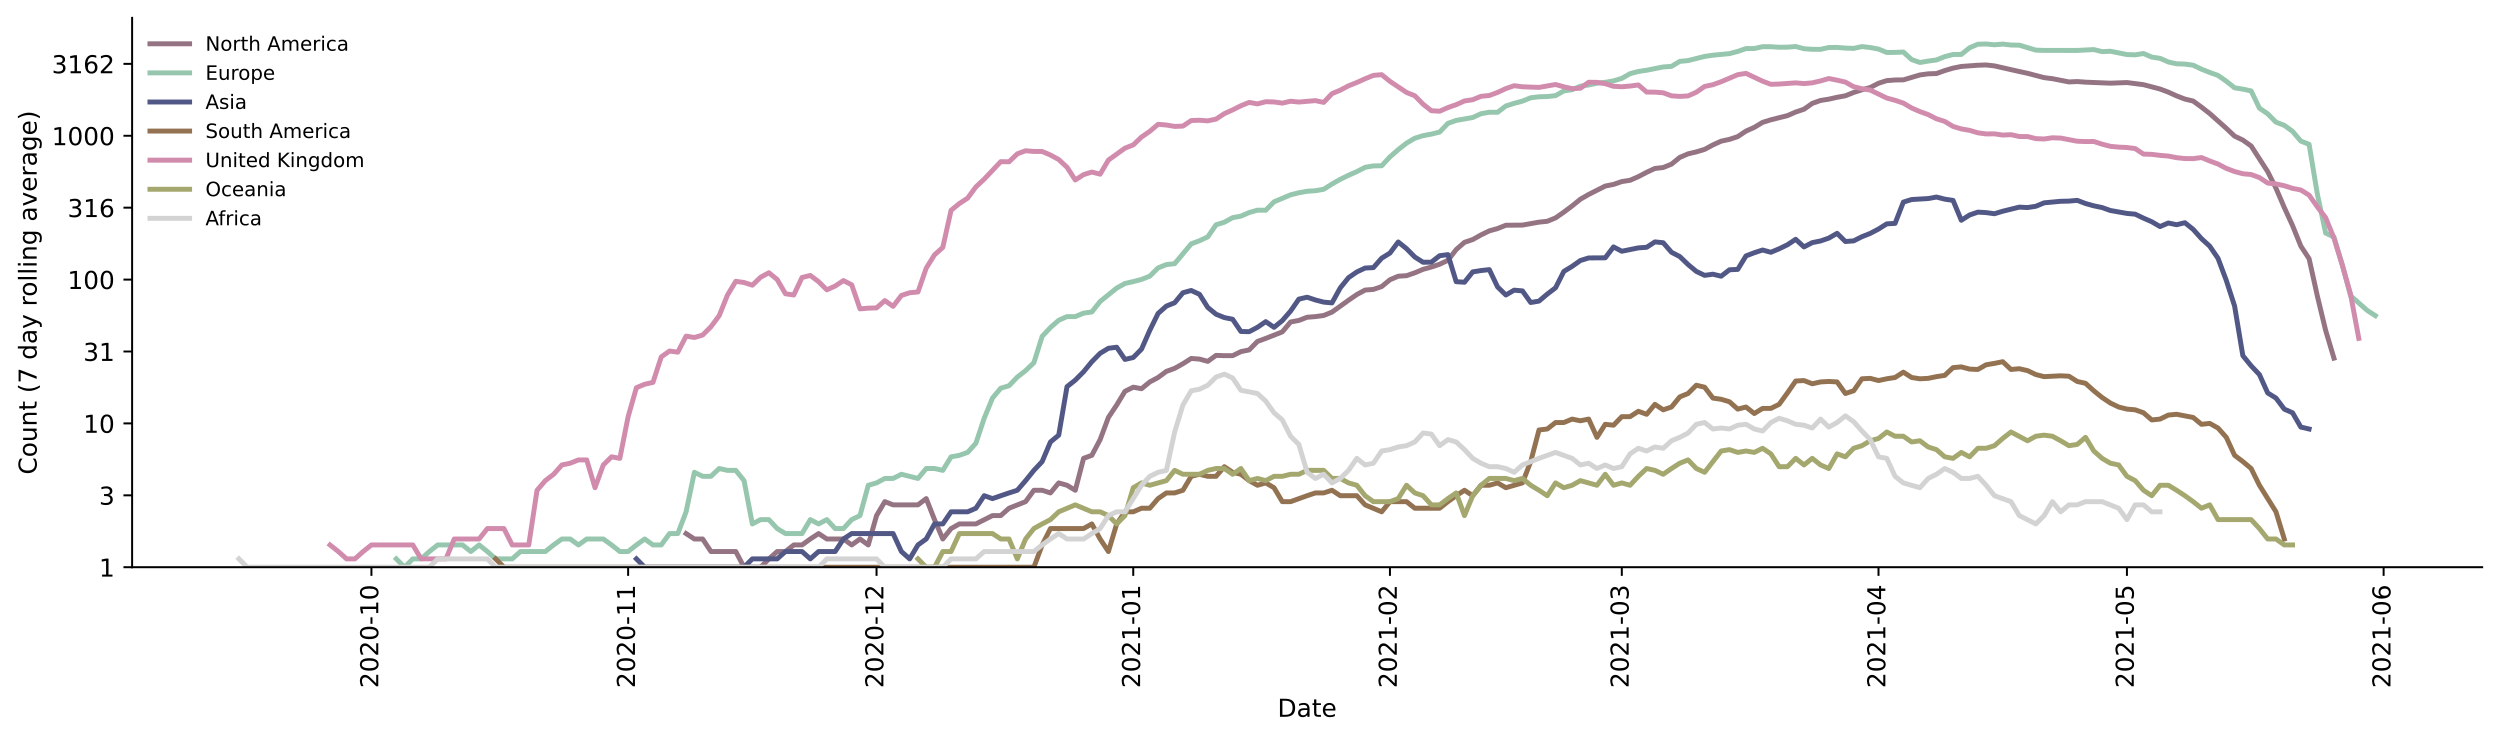 <?xml version="1.0" encoding="utf-8" standalone="no"?>
<!DOCTYPE svg PUBLIC "-//W3C//DTD SVG 1.1//EN"
  "http://www.w3.org/Graphics/SVG/1.1/DTD/svg11.dtd">
<!-- Created with matplotlib (https://matplotlib.org/) -->
<svg height="298.621pt" version="1.1" viewBox="0 0 1009.128 298.621" width="1009.128pt" xmlns="http://www.w3.org/2000/svg" xmlns:xlink="http://www.w3.org/1999/xlink">
 <defs>
  <style type="text/css">*{stroke-linecap:butt;stroke-linejoin:round;}</style>
 </defs>
 <g id="figure_1">
  <g id="patch_1">
   <path d="M 0 298.621 
L 1009.128 298.621 
L 1009.128 0 
L 0 0 
z
" style="fill:#ffffff;"/>
  </g>
  <g id="axes_1">
   <g id="patch_2">
    <path d="M 53.328 228.96 
L 1001.928 228.96 
L 1001.928 7.2 
L 53.328 7.2 
z
" style="fill:#ffffff;"/>
   </g>
   <g id="matplotlib.axis_1">
    <g id="xtick_1">
     <g id="line2d_1">
      <defs>
       <path d="M 0 0 
L 0 3.5 
" id="m7999c46cd4" style="stroke:#000000;stroke-width:0.8;"/>
      </defs>
      <g>
       <use style="stroke:#000000;stroke-width:0.8;" x="149.926" xlink:href="#m7999c46cd4" y="228.96"/>
      </g>
     </g>
     <g id="text_1">
      <!-- 2020-10 -->
      <g transform="translate(152.686 277.743)rotate(-90)scale(0.1 -0.1)">
       <defs>
        <path d="M 19.188 8.297 
L 53.609 8.297 
L 53.609 0 
L 7.328 0 
L 7.328 8.297 
Q 12.938 14.109 22.625 23.891 
Q 32.328 33.688 34.812 36.531 
Q 39.547 41.844 41.422 45.531 
Q 43.312 49.219 43.312 52.781 
Q 43.312 58.594 39.234 62.25 
Q 35.156 65.922 28.609 65.922 
Q 23.969 65.922 18.812 64.312 
Q 13.672 62.703 7.812 59.422 
L 7.812 69.391 
Q 13.766 71.781 18.938 73 
Q 24.125 74.219 28.422 74.219 
Q 39.75 74.219 46.484 68.547 
Q 53.219 62.891 53.219 53.422 
Q 53.219 48.922 51.531 44.891 
Q 49.859 40.875 45.406 35.406 
Q 44.188 33.984 37.641 27.219 
Q 31.109 20.453 19.188 8.297 
z
" id="DejaVuSans-50"/>
        <path d="M 31.781 66.406 
Q 24.172 66.406 20.328 58.906 
Q 16.5 51.422 16.5 36.375 
Q 16.5 21.391 20.328 13.891 
Q 24.172 6.391 31.781 6.391 
Q 39.453 6.391 43.281 13.891 
Q 47.125 21.391 47.125 36.375 
Q 47.125 51.422 43.281 58.906 
Q 39.453 66.406 31.781 66.406 
z
M 31.781 74.219 
Q 44.047 74.219 50.516 64.516 
Q 56.984 54.828 56.984 36.375 
Q 56.984 17.969 50.516 8.266 
Q 44.047 -1.422 31.781 -1.422 
Q 19.531 -1.422 13.062 8.266 
Q 6.594 17.969 6.594 36.375 
Q 6.594 54.828 13.062 64.516 
Q 19.531 74.219 31.781 74.219 
z
" id="DejaVuSans-48"/>
        <path d="M 4.891 31.391 
L 31.203 31.391 
L 31.203 23.391 
L 4.891 23.391 
z
" id="DejaVuSans-45"/>
        <path d="M 12.406 8.297 
L 28.516 8.297 
L 28.516 63.922 
L 10.984 60.406 
L 10.984 69.391 
L 28.422 72.906 
L 38.281 72.906 
L 38.281 8.297 
L 54.391 8.297 
L 54.391 0 
L 12.406 0 
z
" id="DejaVuSans-49"/>
       </defs>
       <use xlink:href="#DejaVuSans-50"/>
       <use x="63.623" xlink:href="#DejaVuSans-48"/>
       <use x="127.246" xlink:href="#DejaVuSans-50"/>
       <use x="190.869" xlink:href="#DejaVuSans-48"/>
       <use x="254.492" xlink:href="#DejaVuSans-45"/>
       <use x="290.576" xlink:href="#DejaVuSans-49"/>
       <use x="354.199" xlink:href="#DejaVuSans-48"/>
      </g>
     </g>
    </g>
    <g id="xtick_2">
     <g id="line2d_2">
      <g>
       <use style="stroke:#000000;stroke-width:0.8;" x="253.544" xlink:href="#m7999c46cd4" y="228.96"/>
      </g>
     </g>
     <g id="text_2">
      <!-- 2020-11 -->
      <g transform="translate(256.303 277.743)rotate(-90)scale(0.1 -0.1)">
       <use xlink:href="#DejaVuSans-50"/>
       <use x="63.623" xlink:href="#DejaVuSans-48"/>
       <use x="127.246" xlink:href="#DejaVuSans-50"/>
       <use x="190.869" xlink:href="#DejaVuSans-48"/>
       <use x="254.492" xlink:href="#DejaVuSans-45"/>
       <use x="290.576" xlink:href="#DejaVuSans-49"/>
       <use x="354.199" xlink:href="#DejaVuSans-49"/>
      </g>
     </g>
    </g>
    <g id="xtick_3">
     <g id="line2d_3">
      <g>
       <use style="stroke:#000000;stroke-width:0.8;" x="353.818" xlink:href="#m7999c46cd4" y="228.96"/>
      </g>
     </g>
     <g id="text_3">
      <!-- 2020-12 -->
      <g transform="translate(356.578 277.743)rotate(-90)scale(0.1 -0.1)">
       <use xlink:href="#DejaVuSans-50"/>
       <use x="63.623" xlink:href="#DejaVuSans-48"/>
       <use x="127.246" xlink:href="#DejaVuSans-50"/>
       <use x="190.869" xlink:href="#DejaVuSans-48"/>
       <use x="254.492" xlink:href="#DejaVuSans-45"/>
       <use x="290.576" xlink:href="#DejaVuSans-49"/>
       <use x="354.199" xlink:href="#DejaVuSans-50"/>
      </g>
     </g>
    </g>
    <g id="xtick_4">
     <g id="line2d_4">
      <g>
       <use style="stroke:#000000;stroke-width:0.8;" x="457.436" xlink:href="#m7999c46cd4" y="228.96"/>
      </g>
     </g>
     <g id="text_4">
      <!-- 2021-01 -->
      <g transform="translate(460.195 277.743)rotate(-90)scale(0.1 -0.1)">
       <use xlink:href="#DejaVuSans-50"/>
       <use x="63.623" xlink:href="#DejaVuSans-48"/>
       <use x="127.246" xlink:href="#DejaVuSans-50"/>
       <use x="190.869" xlink:href="#DejaVuSans-49"/>
       <use x="254.492" xlink:href="#DejaVuSans-45"/>
       <use x="290.576" xlink:href="#DejaVuSans-48"/>
       <use x="354.199" xlink:href="#DejaVuSans-49"/>
      </g>
     </g>
    </g>
    <g id="xtick_5">
     <g id="line2d_5">
      <g>
       <use style="stroke:#000000;stroke-width:0.8;" x="561.053" xlink:href="#m7999c46cd4" y="228.96"/>
      </g>
     </g>
     <g id="text_5">
      <!-- 2021-02 -->
      <g transform="translate(563.812 277.743)rotate(-90)scale(0.1 -0.1)">
       <use xlink:href="#DejaVuSans-50"/>
       <use x="63.623" xlink:href="#DejaVuSans-48"/>
       <use x="127.246" xlink:href="#DejaVuSans-50"/>
       <use x="190.869" xlink:href="#DejaVuSans-49"/>
       <use x="254.492" xlink:href="#DejaVuSans-45"/>
       <use x="290.576" xlink:href="#DejaVuSans-48"/>
       <use x="354.199" xlink:href="#DejaVuSans-50"/>
      </g>
     </g>
    </g>
    <g id="xtick_6">
     <g id="line2d_6">
      <g>
       <use style="stroke:#000000;stroke-width:0.8;" x="654.643" xlink:href="#m7999c46cd4" y="228.96"/>
      </g>
     </g>
     <g id="text_6">
      <!-- 2021-03 -->
      <g transform="translate(657.402 277.743)rotate(-90)scale(0.1 -0.1)">
       <defs>
        <path d="M 40.578 39.312 
Q 47.656 37.797 51.625 33 
Q 55.609 28.219 55.609 21.188 
Q 55.609 10.406 48.188 4.484 
Q 40.766 -1.422 27.094 -1.422 
Q 22.516 -1.422 17.656 -0.516 
Q 12.797 0.391 7.625 2.203 
L 7.625 11.719 
Q 11.719 9.328 16.594 8.109 
Q 21.484 6.891 26.812 6.891 
Q 36.078 6.891 40.938 10.547 
Q 45.797 14.203 45.797 21.188 
Q 45.797 27.641 41.281 31.266 
Q 36.766 34.906 28.719 34.906 
L 20.219 34.906 
L 20.219 43.016 
L 29.109 43.016 
Q 36.375 43.016 40.234 45.922 
Q 44.094 48.828 44.094 54.297 
Q 44.094 59.906 40.109 62.906 
Q 36.141 65.922 28.719 65.922 
Q 24.656 65.922 20.016 65.031 
Q 15.375 64.156 9.812 62.312 
L 9.812 71.094 
Q 15.438 72.656 20.344 73.438 
Q 25.25 74.219 29.594 74.219 
Q 40.828 74.219 47.359 69.109 
Q 53.906 64.016 53.906 55.328 
Q 53.906 49.266 50.438 45.094 
Q 46.969 40.922 40.578 39.312 
z
" id="DejaVuSans-51"/>
       </defs>
       <use xlink:href="#DejaVuSans-50"/>
       <use x="63.623" xlink:href="#DejaVuSans-48"/>
       <use x="127.246" xlink:href="#DejaVuSans-50"/>
       <use x="190.869" xlink:href="#DejaVuSans-49"/>
       <use x="254.492" xlink:href="#DejaVuSans-45"/>
       <use x="290.576" xlink:href="#DejaVuSans-48"/>
       <use x="354.199" xlink:href="#DejaVuSans-51"/>
      </g>
     </g>
    </g>
    <g id="xtick_7">
     <g id="line2d_7">
      <g>
       <use style="stroke:#000000;stroke-width:0.8;" x="758.26" xlink:href="#m7999c46cd4" y="228.96"/>
      </g>
     </g>
     <g id="text_7">
      <!-- 2021-04 -->
      <g transform="translate(761.02 277.743)rotate(-90)scale(0.1 -0.1)">
       <defs>
        <path d="M 37.797 64.312 
L 12.891 25.391 
L 37.797 25.391 
z
M 35.203 72.906 
L 47.609 72.906 
L 47.609 25.391 
L 58.016 25.391 
L 58.016 17.188 
L 47.609 17.188 
L 47.609 0 
L 37.797 0 
L 37.797 17.188 
L 4.891 17.188 
L 4.891 26.703 
z
" id="DejaVuSans-52"/>
       </defs>
       <use xlink:href="#DejaVuSans-50"/>
       <use x="63.623" xlink:href="#DejaVuSans-48"/>
       <use x="127.246" xlink:href="#DejaVuSans-50"/>
       <use x="190.869" xlink:href="#DejaVuSans-49"/>
       <use x="254.492" xlink:href="#DejaVuSans-45"/>
       <use x="290.576" xlink:href="#DejaVuSans-48"/>
       <use x="354.199" xlink:href="#DejaVuSans-52"/>
      </g>
     </g>
    </g>
    <g id="xtick_8">
     <g id="line2d_8">
      <g>
       <use style="stroke:#000000;stroke-width:0.8;" x="858.535" xlink:href="#m7999c46cd4" y="228.96"/>
      </g>
     </g>
     <g id="text_8">
      <!-- 2021-05 -->
      <g transform="translate(861.294 277.743)rotate(-90)scale(0.1 -0.1)">
       <defs>
        <path d="M 10.797 72.906 
L 49.516 72.906 
L 49.516 64.594 
L 19.828 64.594 
L 19.828 46.734 
Q 21.969 47.469 24.109 47.828 
Q 26.266 48.188 28.422 48.188 
Q 40.625 48.188 47.75 41.5 
Q 54.891 34.812 54.891 23.391 
Q 54.891 11.625 47.562 5.094 
Q 40.234 -1.422 26.906 -1.422 
Q 22.312 -1.422 17.547 -0.641 
Q 12.797 0.141 7.719 1.703 
L 7.719 11.625 
Q 12.109 9.234 16.797 8.062 
Q 21.484 6.891 26.703 6.891 
Q 35.156 6.891 40.078 11.328 
Q 45.016 15.766 45.016 23.391 
Q 45.016 31 40.078 35.438 
Q 35.156 39.891 26.703 39.891 
Q 22.75 39.891 18.812 39.016 
Q 14.891 38.141 10.797 36.281 
z
" id="DejaVuSans-53"/>
       </defs>
       <use xlink:href="#DejaVuSans-50"/>
       <use x="63.623" xlink:href="#DejaVuSans-48"/>
       <use x="127.246" xlink:href="#DejaVuSans-50"/>
       <use x="190.869" xlink:href="#DejaVuSans-49"/>
       <use x="254.492" xlink:href="#DejaVuSans-45"/>
       <use x="290.576" xlink:href="#DejaVuSans-48"/>
       <use x="354.199" xlink:href="#DejaVuSans-53"/>
      </g>
     </g>
    </g>
    <g id="xtick_9">
     <g id="line2d_9">
      <g>
       <use style="stroke:#000000;stroke-width:0.8;" x="962.152" xlink:href="#m7999c46cd4" y="228.96"/>
      </g>
     </g>
     <g id="text_9">
      <!-- 2021-06 -->
      <g transform="translate(964.912 277.743)rotate(-90)scale(0.1 -0.1)">
       <defs>
        <path d="M 33.016 40.375 
Q 26.375 40.375 22.484 35.828 
Q 18.609 31.297 18.609 23.391 
Q 18.609 15.531 22.484 10.953 
Q 26.375 6.391 33.016 6.391 
Q 39.656 6.391 43.531 10.953 
Q 47.406 15.531 47.406 23.391 
Q 47.406 31.297 43.531 35.828 
Q 39.656 40.375 33.016 40.375 
z
M 52.594 71.297 
L 52.594 62.312 
Q 48.875 64.062 45.094 64.984 
Q 41.312 65.922 37.594 65.922 
Q 27.828 65.922 22.672 59.328 
Q 17.531 52.734 16.797 39.406 
Q 19.672 43.656 24.016 45.922 
Q 28.375 48.188 33.594 48.188 
Q 44.578 48.188 50.953 41.516 
Q 57.328 34.859 57.328 23.391 
Q 57.328 12.156 50.688 5.359 
Q 44.047 -1.422 33.016 -1.422 
Q 20.359 -1.422 13.672 8.266 
Q 6.984 17.969 6.984 36.375 
Q 6.984 53.656 15.188 63.938 
Q 23.391 74.219 37.203 74.219 
Q 40.922 74.219 44.703 73.484 
Q 48.484 72.75 52.594 71.297 
z
" id="DejaVuSans-54"/>
       </defs>
       <use xlink:href="#DejaVuSans-50"/>
       <use x="63.623" xlink:href="#DejaVuSans-48"/>
       <use x="127.246" xlink:href="#DejaVuSans-50"/>
       <use x="190.869" xlink:href="#DejaVuSans-49"/>
       <use x="254.492" xlink:href="#DejaVuSans-45"/>
       <use x="290.576" xlink:href="#DejaVuSans-48"/>
       <use x="354.199" xlink:href="#DejaVuSans-54"/>
      </g>
     </g>
    </g>
    <g id="text_10">
     <!-- Date -->
     <g transform="translate(515.677 289.341)scale(0.1 -0.1)">
      <defs>
       <path d="M 19.672 64.797 
L 19.672 8.109 
L 31.594 8.109 
Q 46.688 8.109 53.688 14.938 
Q 60.688 21.781 60.688 36.531 
Q 60.688 51.172 53.688 57.984 
Q 46.688 64.797 31.594 64.797 
z
M 9.812 72.906 
L 30.078 72.906 
Q 51.266 72.906 61.172 64.094 
Q 71.094 55.281 71.094 36.531 
Q 71.094 17.672 61.125 8.828 
Q 51.172 0 30.078 0 
L 9.812 0 
z
" id="DejaVuSans-68"/>
       <path d="M 34.281 27.484 
Q 23.391 27.484 19.188 25 
Q 14.984 22.516 14.984 16.5 
Q 14.984 11.719 18.141 8.906 
Q 21.297 6.109 26.703 6.109 
Q 34.188 6.109 38.703 11.406 
Q 43.219 16.703 43.219 25.484 
L 43.219 27.484 
z
M 52.203 31.203 
L 52.203 0 
L 43.219 0 
L 43.219 8.297 
Q 40.141 3.328 35.547 0.953 
Q 30.953 -1.422 24.312 -1.422 
Q 15.922 -1.422 10.953 3.297 
Q 6 8.016 6 15.922 
Q 6 25.141 12.172 29.828 
Q 18.359 34.516 30.609 34.516 
L 43.219 34.516 
L 43.219 35.406 
Q 43.219 41.609 39.141 45 
Q 35.062 48.391 27.688 48.391 
Q 23 48.391 18.547 47.266 
Q 14.109 46.141 10.016 43.891 
L 10.016 52.203 
Q 14.938 54.109 19.578 55.047 
Q 24.219 56 28.609 56 
Q 40.484 56 46.344 49.844 
Q 52.203 43.703 52.203 31.203 
z
" id="DejaVuSans-97"/>
       <path d="M 18.312 70.219 
L 18.312 54.688 
L 36.812 54.688 
L 36.812 47.703 
L 18.312 47.703 
L 18.312 18.016 
Q 18.312 11.328 20.141 9.422 
Q 21.969 7.516 27.594 7.516 
L 36.812 7.516 
L 36.812 0 
L 27.594 0 
Q 17.188 0 13.234 3.875 
Q 9.281 7.766 9.281 18.016 
L 9.281 47.703 
L 2.688 47.703 
L 2.688 54.688 
L 9.281 54.688 
L 9.281 70.219 
z
" id="DejaVuSans-116"/>
       <path d="M 56.203 29.594 
L 56.203 25.203 
L 14.891 25.203 
Q 15.484 15.922 20.484 11.062 
Q 25.484 6.203 34.422 6.203 
Q 39.594 6.203 44.453 7.469 
Q 49.312 8.734 54.109 11.281 
L 54.109 2.781 
Q 49.266 0.734 44.188 -0.344 
Q 39.109 -1.422 33.891 -1.422 
Q 20.797 -1.422 13.156 6.188 
Q 5.516 13.812 5.516 26.812 
Q 5.516 40.234 12.766 48.109 
Q 20.016 56 32.328 56 
Q 43.359 56 49.781 48.891 
Q 56.203 41.797 56.203 29.594 
z
M 47.219 32.234 
Q 47.125 39.594 43.094 43.984 
Q 39.062 48.391 32.422 48.391 
Q 24.906 48.391 20.391 44.141 
Q 15.875 39.891 15.188 32.172 
z
" id="DejaVuSans-101"/>
      </defs>
      <use xlink:href="#DejaVuSans-68"/>
      <use x="77.002" xlink:href="#DejaVuSans-97"/>
      <use x="138.281" xlink:href="#DejaVuSans-116"/>
      <use x="177.49" xlink:href="#DejaVuSans-101"/>
     </g>
    </g>
   </g>
   <g id="matplotlib.axis_2">
    <g id="ytick_1">
     <g id="line2d_10">
      <defs>
       <path d="M 0 0 
L -3.5 0 
" id="m09a6aa7ba4" style="stroke:#000000;stroke-width:0.8;"/>
      </defs>
      <g>
       <use style="stroke:#000000;stroke-width:0.8;" x="53.328" xlink:href="#m09a6aa7ba4" y="228.96"/>
      </g>
     </g>
     <g id="text_11">
      <!-- 1 -->
      <g transform="translate(39.966 232.759)scale(0.1 -0.1)">
       <use xlink:href="#DejaVuSans-49"/>
      </g>
     </g>
    </g>
    <g id="ytick_2">
     <g id="line2d_11">
      <g>
       <use style="stroke:#000000;stroke-width:0.8;" x="53.328" xlink:href="#m09a6aa7ba4" y="199.934"/>
      </g>
     </g>
     <g id="text_12">
      <!-- 3 -->
      <g transform="translate(39.966 203.733)scale(0.1 -0.1)">
       <use xlink:href="#DejaVuSans-51"/>
      </g>
     </g>
    </g>
    <g id="ytick_3">
     <g id="line2d_12">
      <g>
       <use style="stroke:#000000;stroke-width:0.8;" x="53.328" xlink:href="#m09a6aa7ba4" y="170.908"/>
      </g>
     </g>
     <g id="text_13">
      <!-- 10 -->
      <g transform="translate(33.603 174.707)scale(0.1 -0.1)">
       <use xlink:href="#DejaVuSans-49"/>
       <use x="63.623" xlink:href="#DejaVuSans-48"/>
      </g>
     </g>
    </g>
    <g id="ytick_4">
     <g id="line2d_13">
      <g>
       <use style="stroke:#000000;stroke-width:0.8;" x="53.328" xlink:href="#m09a6aa7ba4" y="141.882"/>
      </g>
     </g>
     <g id="text_14">
      <!-- 31 -->
      <g transform="translate(33.603 145.681)scale(0.1 -0.1)">
       <use xlink:href="#DejaVuSans-51"/>
       <use x="63.623" xlink:href="#DejaVuSans-49"/>
      </g>
     </g>
    </g>
    <g id="ytick_5">
     <g id="line2d_14">
      <g>
       <use style="stroke:#000000;stroke-width:0.8;" x="53.328" xlink:href="#m09a6aa7ba4" y="112.856"/>
      </g>
     </g>
     <g id="text_15">
      <!-- 100 -->
      <g transform="translate(27.241 116.655)scale(0.1 -0.1)">
       <use xlink:href="#DejaVuSans-49"/>
       <use x="63.623" xlink:href="#DejaVuSans-48"/>
       <use x="127.246" xlink:href="#DejaVuSans-48"/>
      </g>
     </g>
    </g>
    <g id="ytick_6">
     <g id="line2d_15">
      <g>
       <use style="stroke:#000000;stroke-width:0.8;" x="53.328" xlink:href="#m09a6aa7ba4" y="83.829"/>
      </g>
     </g>
     <g id="text_16">
      <!-- 316 -->
      <g transform="translate(27.241 87.629)scale(0.1 -0.1)">
       <use xlink:href="#DejaVuSans-51"/>
       <use x="63.623" xlink:href="#DejaVuSans-49"/>
       <use x="127.246" xlink:href="#DejaVuSans-54"/>
      </g>
     </g>
    </g>
    <g id="ytick_7">
     <g id="line2d_16">
      <g>
       <use style="stroke:#000000;stroke-width:0.8;" x="53.328" xlink:href="#m09a6aa7ba4" y="54.803"/>
      </g>
     </g>
     <g id="text_17">
      <!-- 1000 -->
      <g transform="translate(20.878 58.603)scale(0.1 -0.1)">
       <use xlink:href="#DejaVuSans-49"/>
       <use x="63.623" xlink:href="#DejaVuSans-48"/>
       <use x="127.246" xlink:href="#DejaVuSans-48"/>
       <use x="190.869" xlink:href="#DejaVuSans-48"/>
      </g>
     </g>
    </g>
    <g id="ytick_8">
     <g id="line2d_17">
      <g>
       <use style="stroke:#000000;stroke-width:0.8;" x="53.328" xlink:href="#m09a6aa7ba4" y="25.777"/>
      </g>
     </g>
     <g id="text_18">
      <!-- 3162 -->
      <g transform="translate(20.878 29.576)scale(0.1 -0.1)">
       <use xlink:href="#DejaVuSans-51"/>
       <use x="63.623" xlink:href="#DejaVuSans-49"/>
       <use x="127.246" xlink:href="#DejaVuSans-54"/>
       <use x="190.869" xlink:href="#DejaVuSans-50"/>
      </g>
     </g>
    </g>
    <g id="text_19">
     <!-- Count (7 day rolling average) -->
     <g transform="translate(14.798 191.548)rotate(-90)scale(0.1 -0.1)">
      <defs>
       <path d="M 64.406 67.281 
L 64.406 56.891 
Q 59.422 61.531 53.781 63.812 
Q 48.141 66.109 41.797 66.109 
Q 29.297 66.109 22.656 58.469 
Q 16.016 50.828 16.016 36.375 
Q 16.016 21.969 22.656 14.328 
Q 29.297 6.688 41.797 6.688 
Q 48.141 6.688 53.781 8.984 
Q 59.422 11.281 64.406 15.922 
L 64.406 5.609 
Q 59.234 2.094 53.438 0.328 
Q 47.656 -1.422 41.219 -1.422 
Q 24.656 -1.422 15.125 8.703 
Q 5.609 18.844 5.609 36.375 
Q 5.609 53.953 15.125 64.078 
Q 24.656 74.219 41.219 74.219 
Q 47.75 74.219 53.531 72.484 
Q 59.328 70.75 64.406 67.281 
z
" id="DejaVuSans-67"/>
       <path d="M 30.609 48.391 
Q 23.391 48.391 19.188 42.75 
Q 14.984 37.109 14.984 27.297 
Q 14.984 17.484 19.156 11.844 
Q 23.344 6.203 30.609 6.203 
Q 37.797 6.203 41.984 11.859 
Q 46.188 17.531 46.188 27.297 
Q 46.188 37.016 41.984 42.703 
Q 37.797 48.391 30.609 48.391 
z
M 30.609 56 
Q 42.328 56 49.016 48.375 
Q 55.719 40.766 55.719 27.297 
Q 55.719 13.875 49.016 6.219 
Q 42.328 -1.422 30.609 -1.422 
Q 18.844 -1.422 12.172 6.219 
Q 5.516 13.875 5.516 27.297 
Q 5.516 40.766 12.172 48.375 
Q 18.844 56 30.609 56 
z
" id="DejaVuSans-111"/>
       <path d="M 8.5 21.578 
L 8.5 54.688 
L 17.484 54.688 
L 17.484 21.922 
Q 17.484 14.156 20.5 10.266 
Q 23.531 6.391 29.594 6.391 
Q 36.859 6.391 41.078 11.031 
Q 45.312 15.672 45.312 23.688 
L 45.312 54.688 
L 54.297 54.688 
L 54.297 0 
L 45.312 0 
L 45.312 8.406 
Q 42.047 3.422 37.719 1 
Q 33.406 -1.422 27.688 -1.422 
Q 18.266 -1.422 13.375 4.438 
Q 8.5 10.297 8.5 21.578 
z
M 31.109 56 
z
" id="DejaVuSans-117"/>
       <path d="M 54.891 33.016 
L 54.891 0 
L 45.906 0 
L 45.906 32.719 
Q 45.906 40.484 42.875 44.328 
Q 39.844 48.188 33.797 48.188 
Q 26.516 48.188 22.312 43.547 
Q 18.109 38.922 18.109 30.906 
L 18.109 0 
L 9.078 0 
L 9.078 54.688 
L 18.109 54.688 
L 18.109 46.188 
Q 21.344 51.125 25.703 53.562 
Q 30.078 56 35.797 56 
Q 45.219 56 50.047 50.172 
Q 54.891 44.344 54.891 33.016 
z
" id="DejaVuSans-110"/>
       <path id="DejaVuSans-32"/>
       <path d="M 31 75.875 
Q 24.469 64.656 21.281 53.656 
Q 18.109 42.672 18.109 31.391 
Q 18.109 20.125 21.312 9.062 
Q 24.516 -2 31 -13.188 
L 23.188 -13.188 
Q 15.875 -1.703 12.234 9.375 
Q 8.594 20.453 8.594 31.391 
Q 8.594 42.281 12.203 53.312 
Q 15.828 64.359 23.188 75.875 
z
" id="DejaVuSans-40"/>
       <path d="M 8.203 72.906 
L 55.078 72.906 
L 55.078 68.703 
L 28.609 0 
L 18.312 0 
L 43.219 64.594 
L 8.203 64.594 
z
" id="DejaVuSans-55"/>
       <path d="M 45.406 46.391 
L 45.406 75.984 
L 54.391 75.984 
L 54.391 0 
L 45.406 0 
L 45.406 8.203 
Q 42.578 3.328 38.25 0.953 
Q 33.938 -1.422 27.875 -1.422 
Q 17.969 -1.422 11.734 6.484 
Q 5.516 14.406 5.516 27.297 
Q 5.516 40.188 11.734 48.094 
Q 17.969 56 27.875 56 
Q 33.938 56 38.25 53.625 
Q 42.578 51.266 45.406 46.391 
z
M 14.797 27.297 
Q 14.797 17.391 18.875 11.75 
Q 22.953 6.109 30.078 6.109 
Q 37.203 6.109 41.297 11.75 
Q 45.406 17.391 45.406 27.297 
Q 45.406 37.203 41.297 42.844 
Q 37.203 48.484 30.078 48.484 
Q 22.953 48.484 18.875 42.844 
Q 14.797 37.203 14.797 27.297 
z
" id="DejaVuSans-100"/>
       <path d="M 32.172 -5.078 
Q 28.375 -14.844 24.75 -17.812 
Q 21.141 -20.797 15.094 -20.797 
L 7.906 -20.797 
L 7.906 -13.281 
L 13.188 -13.281 
Q 16.891 -13.281 18.938 -11.516 
Q 21 -9.766 23.484 -3.219 
L 25.094 0.875 
L 2.984 54.688 
L 12.5 54.688 
L 29.594 11.922 
L 46.688 54.688 
L 56.203 54.688 
z
" id="DejaVuSans-121"/>
       <path d="M 41.109 46.297 
Q 39.594 47.172 37.812 47.578 
Q 36.031 48 33.891 48 
Q 26.266 48 22.188 43.047 
Q 18.109 38.094 18.109 28.812 
L 18.109 0 
L 9.078 0 
L 9.078 54.688 
L 18.109 54.688 
L 18.109 46.188 
Q 20.953 51.172 25.484 53.578 
Q 30.031 56 36.531 56 
Q 37.453 56 38.578 55.875 
Q 39.703 55.766 41.062 55.516 
z
" id="DejaVuSans-114"/>
       <path d="M 9.422 75.984 
L 18.406 75.984 
L 18.406 0 
L 9.422 0 
z
" id="DejaVuSans-108"/>
       <path d="M 9.422 54.688 
L 18.406 54.688 
L 18.406 0 
L 9.422 0 
z
M 9.422 75.984 
L 18.406 75.984 
L 18.406 64.594 
L 9.422 64.594 
z
" id="DejaVuSans-105"/>
       <path d="M 45.406 27.984 
Q 45.406 37.75 41.375 43.109 
Q 37.359 48.484 30.078 48.484 
Q 22.859 48.484 18.828 43.109 
Q 14.797 37.75 14.797 27.984 
Q 14.797 18.266 18.828 12.891 
Q 22.859 7.516 30.078 7.516 
Q 37.359 7.516 41.375 12.891 
Q 45.406 18.266 45.406 27.984 
z
M 54.391 6.781 
Q 54.391 -7.172 48.188 -13.984 
Q 42 -20.797 29.203 -20.797 
Q 24.469 -20.797 20.266 -20.094 
Q 16.062 -19.391 12.109 -17.922 
L 12.109 -9.188 
Q 16.062 -11.328 19.922 -12.344 
Q 23.781 -13.375 27.781 -13.375 
Q 36.625 -13.375 41.016 -8.766 
Q 45.406 -4.156 45.406 5.172 
L 45.406 9.625 
Q 42.625 4.781 38.281 2.391 
Q 33.938 0 27.875 0 
Q 17.828 0 11.672 7.656 
Q 5.516 15.328 5.516 27.984 
Q 5.516 40.672 11.672 48.328 
Q 17.828 56 27.875 56 
Q 33.938 56 38.281 53.609 
Q 42.625 51.219 45.406 46.391 
L 45.406 54.688 
L 54.391 54.688 
z
" id="DejaVuSans-103"/>
       <path d="M 2.984 54.688 
L 12.5 54.688 
L 29.594 8.797 
L 46.688 54.688 
L 56.203 54.688 
L 35.688 0 
L 23.484 0 
z
" id="DejaVuSans-118"/>
       <path d="M 8.016 75.875 
L 15.828 75.875 
Q 23.141 64.359 26.781 53.312 
Q 30.422 42.281 30.422 31.391 
Q 30.422 20.453 26.781 9.375 
Q 23.141 -1.703 15.828 -13.188 
L 8.016 -13.188 
Q 14.5 -2 17.703 9.062 
Q 20.906 20.125 20.906 31.391 
Q 20.906 42.672 17.703 53.656 
Q 14.5 64.656 8.016 75.875 
z
" id="DejaVuSans-41"/>
      </defs>
      <use xlink:href="#DejaVuSans-67"/>
      <use x="69.824" xlink:href="#DejaVuSans-111"/>
      <use x="131.006" xlink:href="#DejaVuSans-117"/>
      <use x="194.385" xlink:href="#DejaVuSans-110"/>
      <use x="257.764" xlink:href="#DejaVuSans-116"/>
      <use x="296.973" xlink:href="#DejaVuSans-32"/>
      <use x="328.76" xlink:href="#DejaVuSans-40"/>
      <use x="367.773" xlink:href="#DejaVuSans-55"/>
      <use x="431.396" xlink:href="#DejaVuSans-32"/>
      <use x="463.184" xlink:href="#DejaVuSans-100"/>
      <use x="526.66" xlink:href="#DejaVuSans-97"/>
      <use x="587.939" xlink:href="#DejaVuSans-121"/>
      <use x="647.119" xlink:href="#DejaVuSans-32"/>
      <use x="678.906" xlink:href="#DejaVuSans-114"/>
      <use x="717.77" xlink:href="#DejaVuSans-111"/>
      <use x="778.951" xlink:href="#DejaVuSans-108"/>
      <use x="806.734" xlink:href="#DejaVuSans-108"/>
      <use x="834.518" xlink:href="#DejaVuSans-105"/>
      <use x="862.301" xlink:href="#DejaVuSans-110"/>
      <use x="925.68" xlink:href="#DejaVuSans-103"/>
      <use x="989.156" xlink:href="#DejaVuSans-32"/>
      <use x="1020.943" xlink:href="#DejaVuSans-97"/>
      <use x="1082.223" xlink:href="#DejaVuSans-118"/>
      <use x="1141.402" xlink:href="#DejaVuSans-101"/>
      <use x="1202.926" xlink:href="#DejaVuSans-114"/>
      <use x="1244.039" xlink:href="#DejaVuSans-97"/>
      <use x="1305.318" xlink:href="#DejaVuSans-103"/>
      <use x="1368.795" xlink:href="#DejaVuSans-101"/>
      <use x="1430.318" xlink:href="#DejaVuSans-41"/>
     </g>
    </g>
   </g>
   <g id="line2d_18">
    <path clip-path="url(#pc5e15229cc)" d="M 276.941 215.371 
L 280.284 217.565 
L 283.626 217.565 
L 286.969 222.624 
L 296.996 222.624 
L 300.338 228.96 
L 307.023 228.96 
L 310.366 225.593 
L 313.708 222.624 
L 317.051 222.624 
L 320.393 219.968 
L 323.736 219.968 
L 327.078 217.565 
L 330.421 215.371 
L 333.763 217.565 
L 340.448 217.565 
L 343.791 219.968 
L 347.133 217.565 
L 350.476 219.968 
L 353.818 208.118 
L 357.161 202.492 
L 360.503 203.785 
L 370.531 203.785 
L 373.873 201.262 
L 377.216 209.745 
L 380.558 217.565 
L 383.901 213.353 
L 387.243 211.485 
L 393.928 211.485 
L 400.613 208.118 
L 403.956 208.118 
L 407.298 205.148 
L 413.983 202.492 
L 417.326 197.895 
L 420.668 197.895 
L 424.011 198.968 
L 427.353 194.926 
L 430.696 195.877 
L 434.038 197.895 
L 437.381 185.017 
L 440.723 183.787 
L 444.066 177.451 
L 447.408 168.505 
L 450.751 163.475 
L 454.093 157.957 
L 457.436 156.29 
L 460.778 156.902 
L 464.121 154.163 
L 467.463 152.374 
L 470.806 149.909 
L 474.148 148.686 
L 477.491 146.818 
L 480.833 144.693 
L 484.176 144.949 
L 487.518 145.866 
L 490.861 143.451 
L 494.203 143.573 
L 497.546 143.573 
L 500.888 141.923 
L 504.231 141.247 
L 507.573 137.825 
L 510.916 136.595 
L 517.601 133.967 
L 520.943 129.973 
L 524.286 129.342 
L 527.628 128.059 
L 530.971 127.797 
L 534.313 127.346 
L 537.656 125.976 
L 544.341 121.188 
L 547.683 118.89 
L 551.026 117.08 
L 554.368 116.826 
L 557.711 115.672 
L 561.053 112.928 
L 564.396 111.489 
L 567.738 111.285 
L 571.081 110.127 
L 574.423 108.713 
L 577.766 107.783 
L 581.108 106.66 
L 584.451 105.077 
L 587.793 100.737 
L 591.136 97.817 
L 594.478 96.692 
L 597.821 94.81 
L 601.163 93.191 
L 604.506 92.251 
L 607.848 90.919 
L 614.533 90.859 
L 621.218 89.668 
L 624.56 89.326 
L 627.903 87.948 
L 631.245 85.63 
L 634.588 83.117 
L 637.93 80.411 
L 641.273 78.488 
L 647.958 75.104 
L 651.3 74.436 
L 654.643 73.286 
L 657.985 72.773 
L 661.328 71.304 
L 664.67 69.544 
L 668.013 68.002 
L 671.355 67.616 
L 674.698 66.264 
L 678.04 63.535 
L 681.383 62.1 
L 684.725 61.304 
L 688.068 60.299 
L 691.41 58.497 
L 694.753 56.98 
L 698.095 56.256 
L 701.438 55.144 
L 704.78 52.906 
L 708.123 51.418 
L 711.465 49.397 
L 714.808 48.358 
L 721.493 46.673 
L 724.835 45.22 
L 728.178 44.096 
L 731.52 41.734 
L 734.863 40.551 
L 738.205 40.022 
L 741.548 39.272 
L 744.89 38.663 
L 748.233 37.33 
L 751.575 36.258 
L 754.918 35.323 
L 758.26 33.611 
L 761.603 32.541 
L 764.945 32.285 
L 768.288 32.242 
L 774.973 30.253 
L 778.315 29.799 
L 781.658 29.686 
L 785 28.488 
L 788.343 27.496 
L 791.685 26.825 
L 798.37 26.328 
L 801.713 26.222 
L 805.055 26.599 
L 815.083 28.871 
L 818.425 29.588 
L 825.11 31.339 
L 828.453 31.761 
L 835.138 33.073 
L 838.48 32.92 
L 841.823 33.164 
L 851.85 33.574 
L 858.535 33.323 
L 865.22 34.178 
L 871.905 35.937 
L 875.248 37.195 
L 878.59 38.708 
L 881.933 39.988 
L 885.275 40.785 
L 888.618 43.232 
L 891.96 45.834 
L 898.645 51.789 
L 901.988 54.948 
L 905.33 56.544 
L 908.673 58.922 
L 915.358 69.274 
L 918.7 75.973 
L 922.043 83.745 
L 925.385 91.04 
L 928.727 99.33 
L 932.07 104.424 
L 935.412 119.539 
L 938.755 133.391 
L 942.097 144.566 
L 942.097 144.566 
" style="fill:none;stroke:#947383;stroke-linecap:square;stroke-width:2;"/>
   </g>
   <g id="line2d_19">
    <path clip-path="url(#pc5e15229cc)" d="M 159.954 225.593 
L 163.296 228.96 
L 166.639 225.593 
L 169.981 225.593 
L 173.324 222.624 
L 176.666 219.968 
L 186.694 219.968 
L 190.036 222.624 
L 193.379 219.968 
L 196.721 222.624 
L 200.064 225.593 
L 206.749 225.593 
L 210.091 222.624 
L 220.119 222.624 
L 223.461 219.968 
L 226.804 217.565 
L 230.146 217.565 
L 233.489 219.968 
L 236.831 217.565 
L 243.516 217.565 
L 246.859 219.968 
L 250.201 222.624 
L 253.544 222.624 
L 256.886 219.968 
L 260.229 217.565 
L 263.571 219.968 
L 266.914 219.968 
L 270.256 215.371 
L 273.599 215.371 
L 276.941 206.59 
L 280.284 190.643 
L 283.626 192.27 
L 286.969 192.27 
L 290.311 189.114 
L 293.653 189.867 
L 296.996 189.867 
L 300.338 194.009 
L 303.681 211.485 
L 307.023 209.745 
L 310.366 209.745 
L 313.708 213.353 
L 317.051 215.371 
L 323.736 215.371 
L 327.078 209.745 
L 330.421 211.485 
L 333.763 209.745 
L 337.106 213.353 
L 340.448 213.353 
L 343.791 209.745 
L 347.133 208.118 
L 350.476 195.877 
L 353.818 194.926 
L 357.161 193.124 
L 360.503 193.124 
L 363.846 191.443 
L 370.531 193.124 
L 373.873 189.114 
L 377.216 189.114 
L 380.558 189.867 
L 383.901 184.394 
L 387.243 183.787 
L 390.586 182.614 
L 393.928 178.892 
L 397.271 168.834 
L 400.613 160.685 
L 403.956 156.696 
L 407.298 155.692 
L 410.641 152.202 
L 413.983 149.597 
L 417.326 146.405 
L 420.668 135.777 
L 424.011 132.199 
L 427.353 129.273 
L 430.696 127.797 
L 434.038 127.797 
L 437.381 126.403 
L 440.723 125.915 
L 444.066 121.694 
L 450.751 116.284 
L 454.093 114.416 
L 457.436 113.661 
L 460.778 112.784 
L 464.121 111.455 
L 467.463 108.139 
L 470.806 106.801 
L 474.148 106.436 
L 480.833 98.44 
L 484.176 97.171 
L 487.518 95.615 
L 490.861 90.724 
L 494.203 89.711 
L 497.546 87.854 
L 500.888 87.247 
L 504.231 85.79 
L 507.573 84.836 
L 510.916 84.859 
L 514.258 81.467 
L 520.943 78.645 
L 524.286 77.806 
L 527.628 77.203 
L 530.971 76.985 
L 534.313 76.402 
L 537.656 74.279 
L 540.998 72.38 
L 544.341 70.742 
L 547.683 69.274 
L 551.026 67.539 
L 554.368 66.966 
L 557.711 66.914 
L 561.053 63.322 
L 564.396 60.398 
L 567.738 57.786 
L 571.081 55.803 
L 574.423 54.757 
L 577.766 54.132 
L 581.108 53.311 
L 584.451 49.793 
L 587.793 48.605 
L 594.478 47.43 
L 597.821 45.892 
L 601.163 45.314 
L 604.506 45.324 
L 607.848 42.772 
L 611.19 41.715 
L 614.533 40.82 
L 617.875 39.461 
L 621.218 39.059 
L 624.56 38.974 
L 627.903 38.595 
L 631.245 36.69 
L 634.588 36.225 
L 637.93 34.783 
L 641.273 34.299 
L 644.615 33.577 
L 647.958 33.219 
L 651.3 32.647 
L 654.643 31.639 
L 657.985 29.732 
L 661.328 28.851 
L 664.67 28.356 
L 671.355 27.022 
L 674.698 26.8 
L 678.04 24.776 
L 681.383 24.453 
L 688.068 22.779 
L 691.41 22.284 
L 698.095 21.646 
L 701.438 20.763 
L 704.78 19.6 
L 708.123 19.597 
L 711.465 18.846 
L 714.808 18.855 
L 718.15 19.066 
L 721.493 19.031 
L 724.835 18.778 
L 728.178 19.665 
L 731.52 19.904 
L 734.863 19.918 
L 738.205 19.178 
L 741.548 19.137 
L 744.89 19.412 
L 748.233 19.529 
L 751.575 18.803 
L 754.918 19.185 
L 758.26 19.802 
L 761.603 21.185 
L 764.945 21.154 
L 768.288 21.003 
L 771.63 24.042 
L 774.973 25.23 
L 778.315 24.656 
L 781.658 24.2 
L 785 22.863 
L 788.343 22 
L 791.685 21.971 
L 795.028 19.284 
L 798.37 17.845 
L 801.713 17.76 
L 805.055 18.075 
L 808.398 17.797 
L 811.74 18.172 
L 815.083 18.233 
L 821.768 20.232 
L 825.11 20.345 
L 838.48 20.359 
L 845.165 20.011 
L 848.508 20.836 
L 851.85 20.685 
L 858.535 22.013 
L 861.878 22.141 
L 865.22 21.593 
L 868.563 23.046 
L 871.905 23.554 
L 875.248 25.021 
L 878.59 25.751 
L 881.933 25.868 
L 885.275 26.317 
L 888.618 27.92 
L 891.96 29.249 
L 895.303 30.445 
L 898.645 32.779 
L 901.988 35.446 
L 905.33 35.976 
L 908.673 36.704 
L 912.015 43.645 
L 915.358 45.953 
L 918.7 49.308 
L 922.043 50.591 
L 925.385 53.01 
L 928.727 56.956 
L 932.07 58.261 
L 935.412 78.414 
L 938.755 94.082 
L 942.097 95.67 
L 945.44 106.773 
L 948.782 119.352 
L 955.467 125.259 
L 958.81 127.41 
L 958.81 127.41 
" style="fill:none;stroke:#96c6ad;stroke-linecap:square;stroke-width:2;"/>
   </g>
   <g id="line2d_20">
    <path clip-path="url(#pc5e15229cc)" d="M 256.886 225.593 
L 260.229 228.96 
L 300.338 228.96 
L 303.681 225.593 
L 313.708 225.593 
L 317.051 222.624 
L 323.736 222.624 
L 327.078 225.593 
L 330.421 222.624 
L 337.106 222.624 
L 340.448 217.565 
L 343.791 215.371 
L 360.503 215.371 
L 363.846 222.624 
L 367.188 225.593 
L 370.531 219.968 
L 373.873 217.565 
L 377.216 211.485 
L 380.558 211.485 
L 383.901 206.59 
L 390.586 206.59 
L 393.928 205.148 
L 397.271 200.089 
L 400.613 201.262 
L 407.298 198.968 
L 410.641 197.895 
L 413.983 194.009 
L 417.326 189.867 
L 420.668 186.31 
L 424.011 178.402 
L 427.353 175.649 
L 430.696 156.089 
L 434.038 153.432 
L 437.381 150.066 
L 440.723 146 
L 444.066 142.617 
L 447.408 140.59 
L 450.751 140.16 
L 454.093 145.078 
L 457.436 144.314 
L 460.778 140.916 
L 464.121 133.31 
L 467.463 126.527 
L 470.806 123.551 
L 474.148 122.211 
L 477.491 118.168 
L 480.833 117.251 
L 484.176 118.799 
L 487.518 124.107 
L 490.861 126.839 
L 494.203 128.191 
L 497.546 128.862 
L 500.888 133.801 
L 504.231 133.883 
L 507.573 132.122 
L 510.916 129.832 
L 514.258 132.122 
L 517.601 129.412 
L 520.943 125.555 
L 524.286 120.741 
L 527.628 119.965 
L 530.971 121.088 
L 534.313 121.951 
L 537.656 122.263 
L 540.998 116.202 
L 544.341 112.075 
L 547.683 109.774 
L 551.026 108.199 
L 554.368 108.02 
L 557.711 104.219 
L 561.053 102.157 
L 564.396 97.679 
L 567.738 100.361 
L 571.081 103.737 
L 574.423 105.856 
L 577.766 105.829 
L 581.108 103.216 
L 584.451 102.778 
L 587.793 113.698 
L 591.136 113.922 
L 594.478 109.742 
L 597.821 109.207 
L 601.163 108.836 
L 604.506 115.834 
L 607.848 119.074 
L 611.19 117.123 
L 614.533 117.423 
L 617.875 122.107 
L 621.218 121.541 
L 624.56 118.708 
L 627.903 116.16 
L 631.245 109.552 
L 634.588 107.52 
L 637.93 105.156 
L 641.273 104.117 
L 647.958 104.066 
L 651.3 99.669 
L 654.643 101.414 
L 661.328 100.056 
L 664.67 99.819 
L 668.013 97.639 
L 671.355 97.976 
L 674.698 101.83 
L 678.04 103.562 
L 681.383 106.773 
L 684.725 109.552 
L 688.068 111.15 
L 691.41 110.683 
L 694.753 111.489 
L 698.095 108.897 
L 701.438 108.744 
L 704.78 103.29 
L 708.123 102.016 
L 711.465 100.916 
L 714.808 101.83 
L 718.15 100.427 
L 721.493 98.808 
L 724.835 96.598 
L 728.178 99.669 
L 731.52 97.937 
L 734.863 97.268 
L 738.205 96.111 
L 741.548 94.184 
L 744.89 97.482 
L 748.233 97.229 
L 751.575 95.543 
L 754.918 94.219 
L 758.26 92.459 
L 761.603 90.352 
L 764.945 90.176 
L 768.288 81.582 
L 771.63 80.541 
L 778.315 80.144 
L 781.658 79.541 
L 785 80.391 
L 788.343 80.883 
L 791.685 88.904 
L 795.028 86.782 
L 798.37 85.63 
L 801.713 85.814 
L 805.055 86.275 
L 808.398 85.266 
L 815.083 83.609 
L 818.425 83.779 
L 821.768 83.262 
L 825.11 81.875 
L 831.795 81.251 
L 835.138 81.179 
L 838.48 80.873 
L 841.823 82.151 
L 845.165 83.084 
L 848.508 83.779 
L 851.85 84.966 
L 858.535 86.149 
L 861.878 86.451 
L 865.22 88.055 
L 868.563 89.511 
L 871.905 91.453 
L 875.248 90.015 
L 878.59 90.709 
L 881.933 89.899 
L 885.275 92.587 
L 888.618 96.316 
L 891.96 99.372 
L 895.303 104.27 
L 898.645 113.182 
L 901.988 123.496 
L 905.33 143.573 
L 908.673 147.663 
L 912.015 151.194 
L 915.358 158.612 
L 918.7 160.685 
L 922.043 165.138 
L 925.385 166.613 
L 928.727 172.391 
L 932.07 173.167 
L 932.07 173.167 
" style="fill:none;stroke:#525886;stroke-linecap:square;stroke-width:2;"/>
   </g>
   <g id="line2d_21">
    <path clip-path="url(#pc5e15229cc)" d="M 200.064 225.593 
L 203.406 228.96 
L 417.326 228.96 
L 420.668 219.968 
L 424.011 213.353 
L 437.381 213.353 
L 440.723 211.485 
L 444.066 217.565 
L 447.408 222.624 
L 450.751 211.485 
L 454.093 206.59 
L 457.436 206.59 
L 460.778 205.148 
L 464.121 205.148 
L 467.463 201.262 
L 470.806 198.968 
L 474.148 198.968 
L 477.491 197.895 
L 480.833 192.27 
L 484.176 191.443 
L 487.518 192.27 
L 490.861 192.27 
L 494.203 188.383 
L 497.546 190.643 
L 500.888 191.443 
L 504.231 194.009 
L 507.573 195.877 
L 510.916 194.926 
L 514.258 196.866 
L 517.601 202.492 
L 520.943 202.492 
L 527.628 200.089 
L 530.971 198.968 
L 534.313 198.968 
L 537.656 197.895 
L 540.998 200.089 
L 547.683 200.089 
L 551.026 203.785 
L 557.711 206.59 
L 561.053 202.492 
L 567.738 202.492 
L 571.081 205.148 
L 581.108 205.148 
L 584.451 202.492 
L 587.793 200.089 
L 591.136 197.895 
L 594.478 200.089 
L 597.821 195.877 
L 601.163 195.877 
L 604.506 194.926 
L 607.848 196.866 
L 614.533 194.926 
L 617.875 186.31 
L 621.218 173.564 
L 624.56 173.167 
L 627.903 170.55 
L 631.245 170.55 
L 634.588 169.168 
L 637.93 169.85 
L 641.273 169.168 
L 644.615 176.534 
L 647.958 171.271 
L 651.3 171.639 
L 654.643 168.18 
L 657.985 168.18 
L 661.328 166.013 
L 664.67 167.228 
L 668.013 163.209 
L 671.355 165.426 
L 674.698 164.293 
L 678.04 160.21 
L 681.383 158.834 
L 684.725 155.495 
L 688.068 156.29 
L 691.41 160.685 
L 694.753 161.17 
L 698.095 162.169 
L 701.438 165.138 
L 704.78 164.293 
L 708.123 166.919 
L 711.465 164.853 
L 714.808 164.853 
L 718.15 163.209 
L 721.493 158.612 
L 724.835 153.795 
L 728.178 153.613 
L 731.52 154.916 
L 734.863 154.163 
L 738.205 153.978 
L 741.548 154.163 
L 744.89 158.834 
L 748.233 157.742 
L 751.575 152.898 
L 754.918 152.722 
L 758.26 153.613 
L 761.603 152.898 
L 764.945 152.374 
L 768.288 150.224 
L 771.63 152.374 
L 774.973 152.898 
L 778.315 152.722 
L 781.658 152.031 
L 785 151.525 
L 788.343 148.389 
L 791.685 148.096 
L 795.028 148.986 
L 798.37 149.138 
L 801.713 147.237 
L 805.055 146.68 
L 808.398 146 
L 811.74 149.138 
L 815.083 148.836 
L 818.425 149.597 
L 821.768 151.194 
L 825.11 152.031 
L 831.795 151.693 
L 835.138 151.862 
L 838.48 153.978 
L 841.823 154.726 
L 845.165 157.742 
L 848.508 160.446 
L 851.85 162.683 
L 855.193 164.293 
L 858.535 165.138 
L 861.878 165.426 
L 865.22 166.613 
L 868.563 169.507 
L 871.905 169.168 
L 875.248 167.541 
L 878.59 167.228 
L 885.275 168.505 
L 888.618 171.271 
L 891.96 170.908 
L 895.303 172.776 
L 898.645 176.534 
L 901.988 183.787 
L 905.33 186.31 
L 908.673 189.114 
L 912.015 195.877 
L 918.7 206.59 
L 922.043 217.565 
L 922.043 217.565 
" style="fill:none;stroke:#937252;stroke-linecap:square;stroke-width:2;"/>
   </g>
   <g id="line2d_22">
    <path clip-path="url(#pc5e15229cc)" d="M 133.214 219.968 
L 136.556 222.624 
L 139.899 225.593 
L 143.241 225.593 
L 146.584 222.624 
L 149.926 219.968 
L 166.639 219.968 
L 169.981 225.593 
L 180.009 225.593 
L 183.351 217.565 
L 193.379 217.565 
L 196.721 213.353 
L 203.406 213.353 
L 206.749 219.968 
L 213.434 219.968 
L 216.776 197.895 
L 220.119 194.009 
L 223.461 191.443 
L 226.804 187.673 
L 230.146 186.982 
L 233.489 185.655 
L 236.831 185.655 
L 240.174 196.866 
L 243.516 187.673 
L 246.859 184.394 
L 250.201 185.017 
L 253.544 168.18 
L 256.886 156.492 
L 260.229 155.108 
L 263.571 154.349 
L 266.914 144.065 
L 270.256 141.696 
L 273.599 142.152 
L 276.941 135.688 
L 280.284 136.228 
L 283.626 135.247 
L 286.969 131.891 
L 290.311 127.41 
L 293.653 119.074 
L 296.996 113.549 
L 300.338 114.035 
L 303.681 115.115 
L 307.023 111.901 
L 310.366 110.095 
L 313.708 112.82 
L 317.051 118.572 
L 320.393 119.074 
L 323.736 112.006 
L 327.078 111.183 
L 330.421 113.698 
L 333.763 116.995 
L 337.106 115.472 
L 340.448 113.255 
L 343.791 114.958 
L 347.133 124.676 
L 350.476 124.39 
L 353.818 124.277 
L 357.161 121.339 
L 360.503 123.661 
L 363.846 119.259 
L 367.188 118.168 
L 370.531 117.859 
L 373.873 108.229 
L 377.216 102.85 
L 380.558 99.862 
L 383.901 84.883 
L 387.243 82.161 
L 390.586 79.968 
L 393.928 75.428 
L 397.271 72.315 
L 403.956 65.247 
L 407.298 65.312 
L 410.641 62.085 
L 413.983 60.851 
L 417.326 61.137 
L 420.668 61.151 
L 424.011 62.575 
L 427.353 64.4 
L 430.696 67.509 
L 434.038 72.642 
L 437.381 70.492 
L 440.723 69.441 
L 444.066 70.305 
L 447.408 64.622 
L 454.093 59.802 
L 457.436 58.489 
L 460.778 55.313 
L 464.121 53.01 
L 467.463 50.18 
L 470.806 50.46 
L 474.148 51.027 
L 477.491 50.897 
L 480.833 48.653 
L 484.176 48.537 
L 487.518 48.78 
L 490.861 48.064 
L 494.203 45.872 
L 497.546 44.366 
L 500.888 42.694 
L 504.231 41.326 
L 507.573 41.932 
L 510.916 41.059 
L 514.258 41.158 
L 517.601 41.625 
L 520.943 40.862 
L 524.286 41.193 
L 530.971 40.614 
L 534.313 41.332 
L 537.656 37.797 
L 540.998 36.396 
L 544.341 34.638 
L 547.683 33.303 
L 551.026 31.789 
L 554.368 30.428 
L 557.711 30.139 
L 561.053 32.844 
L 567.738 37.312 
L 571.081 38.648 
L 574.423 42.049 
L 577.766 44.696 
L 581.108 44.895 
L 584.451 43.417 
L 587.793 42.246 
L 591.136 40.754 
L 594.478 40.244 
L 597.821 38.876 
L 601.163 38.547 
L 604.506 37.303 
L 607.848 35.754 
L 611.19 34.598 
L 614.533 35.023 
L 621.218 35.281 
L 627.903 34.108 
L 631.245 35.05 
L 634.588 35.784 
L 637.93 35.615 
L 641.273 33.201 
L 644.615 33.251 
L 647.958 33.77 
L 651.3 34.837 
L 654.643 35.015 
L 657.985 34.736 
L 661.328 34.293 
L 664.67 37.166 
L 668.013 37.195 
L 671.355 37.449 
L 674.698 38.68 
L 678.04 38.92 
L 681.383 38.724 
L 684.725 37.231 
L 688.068 34.899 
L 691.41 34.189 
L 694.753 32.985 
L 701.438 30.148 
L 704.78 29.618 
L 711.465 32.77 
L 714.808 34.032 
L 718.15 33.922 
L 724.835 33.45 
L 728.178 33.74 
L 731.52 33.444 
L 734.863 32.671 
L 738.205 31.698 
L 741.548 32.359 
L 744.89 33.137 
L 748.233 35.009 
L 751.575 35.818 
L 754.918 36.356 
L 761.603 39.583 
L 764.945 40.489 
L 768.288 41.619 
L 771.63 43.587 
L 774.973 45.049 
L 778.315 46.251 
L 781.658 47.952 
L 785 49.022 
L 788.343 51.037 
L 791.685 52.04 
L 795.028 52.621 
L 798.37 53.611 
L 801.713 54.065 
L 805.055 54.027 
L 808.398 54.52 
L 811.74 54.361 
L 815.083 55.1 
L 818.425 55.122 
L 821.768 55.953 
L 825.11 56.097 
L 828.453 55.612 
L 831.795 55.739 
L 838.48 57.008 
L 841.823 57.142 
L 845.165 57.11 
L 848.508 58.195 
L 851.85 59.062 
L 855.193 59.384 
L 858.535 59.536 
L 861.878 59.983 
L 865.22 62.206 
L 868.563 62.302 
L 871.905 62.728 
L 875.248 62.991 
L 878.59 63.647 
L 881.933 64.002 
L 885.275 64.034 
L 888.618 63.591 
L 891.96 64.975 
L 895.303 66.219 
L 898.645 67.978 
L 901.988 69.236 
L 905.33 70.133 
L 908.673 70.445 
L 912.015 71.674 
L 915.358 73.892 
L 918.7 74.248 
L 922.043 74.967 
L 925.385 76.048 
L 928.727 76.692 
L 932.07 78.766 
L 935.412 83.508 
L 938.755 87.881 
L 942.097 96.092 
L 945.44 106.943 
L 948.782 118.662 
L 952.125 136.595 
L 952.125 136.595 
" style="fill:none;stroke:#d18cad;stroke-linecap:square;stroke-width:2;"/>
   </g>
   <g id="line2d_23">
    <path clip-path="url(#pc5e15229cc)" d="M 370.531 225.593 
L 373.873 228.96 
L 377.216 228.96 
L 380.558 222.624 
L 383.901 222.624 
L 387.243 215.371 
L 400.613 215.371 
L 403.956 217.565 
L 407.298 217.565 
L 410.641 225.593 
L 413.983 217.565 
L 417.326 213.353 
L 420.668 211.485 
L 424.011 209.745 
L 427.353 206.59 
L 434.038 203.785 
L 440.723 206.59 
L 444.066 206.59 
L 447.408 208.118 
L 450.751 211.485 
L 454.093 208.118 
L 457.436 196.866 
L 460.778 194.926 
L 464.121 195.877 
L 470.806 194.009 
L 474.148 189.867 
L 477.491 191.443 
L 484.176 191.443 
L 487.518 189.867 
L 490.861 189.114 
L 494.203 189.114 
L 497.546 191.443 
L 500.888 189.114 
L 504.231 194.009 
L 507.573 193.124 
L 510.916 194.009 
L 514.258 192.27 
L 517.601 192.27 
L 520.943 191.443 
L 524.286 191.443 
L 527.628 189.867 
L 534.313 189.867 
L 537.656 193.124 
L 540.998 193.124 
L 544.341 194.926 
L 547.683 195.877 
L 551.026 200.089 
L 554.368 202.492 
L 561.053 202.492 
L 564.396 201.262 
L 567.738 195.877 
L 571.081 198.968 
L 574.423 200.089 
L 577.766 203.785 
L 581.108 203.785 
L 584.451 201.262 
L 587.793 198.968 
L 591.136 208.118 
L 594.478 200.089 
L 597.821 195.877 
L 601.163 193.124 
L 607.848 193.124 
L 611.19 194.009 
L 614.533 193.124 
L 617.875 195.877 
L 621.218 197.895 
L 624.56 200.089 
L 627.903 194.926 
L 631.245 196.866 
L 634.588 195.877 
L 637.93 194.009 
L 644.615 195.877 
L 647.958 191.443 
L 651.3 195.877 
L 654.643 194.926 
L 657.985 195.877 
L 661.328 192.27 
L 664.67 189.114 
L 668.013 189.867 
L 671.355 191.443 
L 674.698 189.114 
L 678.04 186.982 
L 681.383 185.655 
L 684.725 189.114 
L 688.068 190.643 
L 694.753 182.047 
L 698.095 181.493 
L 701.438 182.614 
L 704.78 182.047 
L 708.123 182.614 
L 711.465 180.951 
L 714.808 183.193 
L 718.15 188.383 
L 721.493 188.383 
L 724.835 185.017 
L 728.178 187.673 
L 731.52 185.017 
L 734.863 187.673 
L 738.205 189.114 
L 741.548 183.193 
L 744.89 184.394 
L 748.233 180.951 
L 751.575 179.9 
L 754.918 177.922 
L 758.26 176.988 
L 761.603 174.377 
L 764.945 176.087 
L 768.288 176.087 
L 771.63 178.402 
L 774.973 177.922 
L 778.315 180.42 
L 781.658 181.493 
L 785 184.394 
L 788.343 185.017 
L 791.685 182.614 
L 795.028 184.394 
L 798.37 180.951 
L 801.713 180.951 
L 805.055 179.9 
L 808.398 176.988 
L 811.74 174.377 
L 818.425 177.922 
L 821.768 176.087 
L 825.11 175.649 
L 828.453 176.087 
L 831.795 177.922 
L 835.138 179.9 
L 838.48 179.391 
L 841.823 176.534 
L 845.165 182.047 
L 848.508 185.017 
L 851.85 186.982 
L 855.193 187.673 
L 858.535 192.27 
L 861.878 194.009 
L 865.22 197.895 
L 868.563 200.089 
L 871.905 195.877 
L 875.248 195.877 
L 878.59 197.895 
L 881.933 200.089 
L 885.275 202.492 
L 888.618 205.148 
L 891.96 203.785 
L 895.303 209.745 
L 908.673 209.745 
L 912.015 213.353 
L 915.358 217.565 
L 918.7 217.565 
L 922.043 219.968 
L 925.385 219.968 
L 925.385 219.968 
" style="fill:none;stroke:#a4a86f;stroke-linecap:square;stroke-width:2;"/>
   </g>
   <g id="line2d_24">
    <path clip-path="url(#pc5e15229cc)" d="M 96.446 225.593 
L 99.789 228.96 
L 173.324 228.96 
L 176.666 225.593 
L 196.721 225.593 
L 200.064 228.96 
L 330.421 228.96 
L 333.763 225.593 
L 353.818 225.593 
L 357.161 228.96 
L 380.558 228.96 
L 383.901 225.593 
L 393.928 225.593 
L 397.271 222.624 
L 417.326 222.624 
L 420.668 219.968 
L 424.011 217.565 
L 427.353 215.371 
L 430.696 217.565 
L 437.381 217.565 
L 440.723 215.371 
L 444.066 213.353 
L 447.408 208.118 
L 450.751 206.59 
L 454.093 206.59 
L 460.778 195.877 
L 464.121 192.27 
L 467.463 190.643 
L 470.806 189.867 
L 474.148 174.377 
L 477.491 163.475 
L 480.833 157.742 
L 484.176 157.11 
L 487.518 155.495 
L 490.861 152.202 
L 494.203 151.029 
L 497.546 152.548 
L 500.888 157.53 
L 507.573 158.834 
L 510.916 161.915 
L 514.258 166.613 
L 517.601 169.507 
L 520.943 176.087 
L 524.286 179.391 
L 527.628 190.643 
L 530.971 193.124 
L 534.313 191.443 
L 537.656 194.926 
L 540.998 193.124 
L 544.341 189.867 
L 547.683 185.017 
L 551.026 187.673 
L 554.368 186.982 
L 557.711 182.047 
L 561.053 181.493 
L 564.396 180.42 
L 567.738 179.9 
L 571.081 178.402 
L 574.423 174.794 
L 577.766 175.218 
L 581.108 179.9 
L 584.451 177.451 
L 587.793 178.402 
L 591.136 181.493 
L 594.478 185.017 
L 597.821 186.982 
L 601.163 188.383 
L 604.506 188.383 
L 607.848 189.114 
L 611.19 190.643 
L 614.533 187.673 
L 621.218 185.017 
L 627.903 182.614 
L 634.588 185.017 
L 637.93 187.673 
L 641.273 186.982 
L 644.615 189.114 
L 647.958 187.673 
L 651.3 189.114 
L 654.643 188.383 
L 657.985 183.193 
L 661.328 180.951 
L 664.67 182.047 
L 668.013 180.42 
L 671.355 180.951 
L 674.698 177.922 
L 678.04 176.534 
L 681.383 174.794 
L 684.725 171.271 
L 688.068 170.55 
L 691.41 173.167 
L 694.753 172.776 
L 698.095 173.167 
L 701.438 171.639 
L 704.78 171.271 
L 708.123 173.167 
L 711.465 173.968 
L 714.808 170.55 
L 718.15 168.834 
L 721.493 169.85 
L 724.835 171.271 
L 728.178 171.639 
L 731.52 172.776 
L 734.863 169.168 
L 738.205 172.391 
L 741.548 170.55 
L 744.89 167.858 
L 748.233 170.198 
L 751.575 173.968 
L 754.918 177.451 
L 758.26 184.394 
L 761.603 185.017 
L 764.945 192.27 
L 768.288 194.926 
L 774.973 196.866 
L 778.315 193.124 
L 781.658 191.443 
L 785 189.114 
L 788.343 190.643 
L 791.685 193.124 
L 795.028 193.124 
L 798.37 192.27 
L 801.713 195.877 
L 805.055 200.089 
L 811.74 202.492 
L 815.083 208.118 
L 821.768 211.485 
L 825.11 208.118 
L 828.453 202.492 
L 831.795 206.59 
L 835.138 203.785 
L 838.48 203.785 
L 841.823 202.492 
L 848.508 202.492 
L 855.193 205.148 
L 858.535 209.745 
L 861.878 203.785 
L 865.22 203.785 
L 868.563 206.59 
L 871.905 206.59 
L 871.905 206.59 
" style="fill:none;stroke:#d3d3d3;stroke-linecap:square;stroke-width:2;"/>
   </g>
   <g id="patch_3">
    <path d="M 53.328 228.96 
L 53.328 7.2 
" style="fill:none;stroke:#000000;stroke-linecap:square;stroke-linejoin:miter;stroke-width:0.8;"/>
   </g>
   <g id="patch_4">
    <path d="M 53.328 228.96 
L 1001.928 228.96 
" style="fill:none;stroke:#000000;stroke-linecap:square;stroke-linejoin:miter;stroke-width:0.8;"/>
   </g>
   <g id="legend_1">
    <g id="line2d_25">
     <path d="M 60.528 17.679 
L 76.528 17.679 
" style="fill:none;stroke:#947383;stroke-linecap:square;stroke-width:2;"/>
    </g>
    <g id="line2d_26"/>
    <g id="text_20">
     <!-- North America -->
     <g transform="translate(82.928 20.479)scale(0.08 -0.08)">
      <defs>
       <path d="M 9.812 72.906 
L 23.094 72.906 
L 55.422 11.922 
L 55.422 72.906 
L 64.984 72.906 
L 64.984 0 
L 51.703 0 
L 19.391 60.984 
L 19.391 0 
L 9.812 0 
z
" id="DejaVuSans-78"/>
       <path d="M 54.891 33.016 
L 54.891 0 
L 45.906 0 
L 45.906 32.719 
Q 45.906 40.484 42.875 44.328 
Q 39.844 48.188 33.797 48.188 
Q 26.516 48.188 22.312 43.547 
Q 18.109 38.922 18.109 30.906 
L 18.109 0 
L 9.078 0 
L 9.078 75.984 
L 18.109 75.984 
L 18.109 46.188 
Q 21.344 51.125 25.703 53.562 
Q 30.078 56 35.797 56 
Q 45.219 56 50.047 50.172 
Q 54.891 44.344 54.891 33.016 
z
" id="DejaVuSans-104"/>
       <path d="M 34.188 63.188 
L 20.797 26.906 
L 47.609 26.906 
z
M 28.609 72.906 
L 39.797 72.906 
L 67.578 0 
L 57.328 0 
L 50.688 18.703 
L 17.828 18.703 
L 11.188 0 
L 0.781 0 
z
" id="DejaVuSans-65"/>
       <path d="M 52 44.188 
Q 55.375 50.25 60.062 53.125 
Q 64.75 56 71.094 56 
Q 79.641 56 84.281 50.016 
Q 88.922 44.047 88.922 33.016 
L 88.922 0 
L 79.891 0 
L 79.891 32.719 
Q 79.891 40.578 77.094 44.375 
Q 74.312 48.188 68.609 48.188 
Q 61.625 48.188 57.562 43.547 
Q 53.516 38.922 53.516 30.906 
L 53.516 0 
L 44.484 0 
L 44.484 32.719 
Q 44.484 40.625 41.703 44.406 
Q 38.922 48.188 33.109 48.188 
Q 26.219 48.188 22.156 43.531 
Q 18.109 38.875 18.109 30.906 
L 18.109 0 
L 9.078 0 
L 9.078 54.688 
L 18.109 54.688 
L 18.109 46.188 
Q 21.188 51.219 25.484 53.609 
Q 29.781 56 35.688 56 
Q 41.656 56 45.828 52.969 
Q 50 49.953 52 44.188 
z
" id="DejaVuSans-109"/>
       <path d="M 48.781 52.594 
L 48.781 44.188 
Q 44.969 46.297 41.141 47.344 
Q 37.312 48.391 33.406 48.391 
Q 24.656 48.391 19.812 42.844 
Q 14.984 37.312 14.984 27.297 
Q 14.984 17.281 19.812 11.734 
Q 24.656 6.203 33.406 6.203 
Q 37.312 6.203 41.141 7.25 
Q 44.969 8.297 48.781 10.406 
L 48.781 2.094 
Q 45.016 0.344 40.984 -0.531 
Q 36.969 -1.422 32.422 -1.422 
Q 20.062 -1.422 12.781 6.344 
Q 5.516 14.109 5.516 27.297 
Q 5.516 40.672 12.859 48.328 
Q 20.219 56 33.016 56 
Q 37.156 56 41.109 55.141 
Q 45.062 54.297 48.781 52.594 
z
" id="DejaVuSans-99"/>
      </defs>
      <use xlink:href="#DejaVuSans-78"/>
      <use x="74.805" xlink:href="#DejaVuSans-111"/>
      <use x="135.986" xlink:href="#DejaVuSans-114"/>
      <use x="177.1" xlink:href="#DejaVuSans-116"/>
      <use x="216.309" xlink:href="#DejaVuSans-104"/>
      <use x="279.688" xlink:href="#DejaVuSans-32"/>
      <use x="311.475" xlink:href="#DejaVuSans-65"/>
      <use x="379.883" xlink:href="#DejaVuSans-109"/>
      <use x="477.295" xlink:href="#DejaVuSans-101"/>
      <use x="538.818" xlink:href="#DejaVuSans-114"/>
      <use x="579.932" xlink:href="#DejaVuSans-105"/>
      <use x="607.715" xlink:href="#DejaVuSans-99"/>
      <use x="662.695" xlink:href="#DejaVuSans-97"/>
     </g>
    </g>
    <g id="line2d_27">
     <path d="M 60.528 29.421 
L 76.528 29.421 
" style="fill:none;stroke:#96c6ad;stroke-linecap:square;stroke-width:2;"/>
    </g>
    <g id="line2d_28"/>
    <g id="text_21">
     <!-- Europe -->
     <g transform="translate(82.928 32.221)scale(0.08 -0.08)">
      <defs>
       <path d="M 9.812 72.906 
L 55.906 72.906 
L 55.906 64.594 
L 19.672 64.594 
L 19.672 43.016 
L 54.391 43.016 
L 54.391 34.719 
L 19.672 34.719 
L 19.672 8.297 
L 56.781 8.297 
L 56.781 0 
L 9.812 0 
z
" id="DejaVuSans-69"/>
       <path d="M 18.109 8.203 
L 18.109 -20.797 
L 9.078 -20.797 
L 9.078 54.688 
L 18.109 54.688 
L 18.109 46.391 
Q 20.953 51.266 25.266 53.625 
Q 29.594 56 35.594 56 
Q 45.562 56 51.781 48.094 
Q 58.016 40.188 58.016 27.297 
Q 58.016 14.406 51.781 6.484 
Q 45.562 -1.422 35.594 -1.422 
Q 29.594 -1.422 25.266 0.953 
Q 20.953 3.328 18.109 8.203 
z
M 48.688 27.297 
Q 48.688 37.203 44.609 42.844 
Q 40.531 48.484 33.406 48.484 
Q 26.266 48.484 22.188 42.844 
Q 18.109 37.203 18.109 27.297 
Q 18.109 17.391 22.188 11.75 
Q 26.266 6.109 33.406 6.109 
Q 40.531 6.109 44.609 11.75 
Q 48.688 17.391 48.688 27.297 
z
" id="DejaVuSans-112"/>
      </defs>
      <use xlink:href="#DejaVuSans-69"/>
      <use x="63.184" xlink:href="#DejaVuSans-117"/>
      <use x="126.562" xlink:href="#DejaVuSans-114"/>
      <use x="165.426" xlink:href="#DejaVuSans-111"/>
      <use x="226.607" xlink:href="#DejaVuSans-112"/>
      <use x="290.084" xlink:href="#DejaVuSans-101"/>
     </g>
    </g>
    <g id="line2d_29">
     <path d="M 60.528 41.164 
L 76.528 41.164 
" style="fill:none;stroke:#525886;stroke-linecap:square;stroke-width:2;"/>
    </g>
    <g id="line2d_30"/>
    <g id="text_22">
     <!-- Asia -->
     <g transform="translate(82.928 43.964)scale(0.08 -0.08)">
      <defs>
       <path d="M 44.281 53.078 
L 44.281 44.578 
Q 40.484 46.531 36.375 47.5 
Q 32.281 48.484 27.875 48.484 
Q 21.188 48.484 17.844 46.438 
Q 14.5 44.391 14.5 40.281 
Q 14.5 37.156 16.891 35.375 
Q 19.281 33.594 26.516 31.984 
L 29.594 31.297 
Q 39.156 29.25 43.188 25.516 
Q 47.219 21.781 47.219 15.094 
Q 47.219 7.469 41.188 3.016 
Q 35.156 -1.422 24.609 -1.422 
Q 20.219 -1.422 15.453 -0.562 
Q 10.688 0.297 5.422 2 
L 5.422 11.281 
Q 10.406 8.688 15.234 7.391 
Q 20.062 6.109 24.812 6.109 
Q 31.156 6.109 34.562 8.281 
Q 37.984 10.453 37.984 14.406 
Q 37.984 18.062 35.516 20.016 
Q 33.062 21.969 24.703 23.781 
L 21.578 24.516 
Q 13.234 26.266 9.516 29.906 
Q 5.812 33.547 5.812 39.891 
Q 5.812 47.609 11.281 51.797 
Q 16.75 56 26.812 56 
Q 31.781 56 36.172 55.266 
Q 40.578 54.547 44.281 53.078 
z
" id="DejaVuSans-115"/>
      </defs>
      <use xlink:href="#DejaVuSans-65"/>
      <use x="68.408" xlink:href="#DejaVuSans-115"/>
      <use x="120.508" xlink:href="#DejaVuSans-105"/>
      <use x="148.291" xlink:href="#DejaVuSans-97"/>
     </g>
    </g>
    <g id="line2d_31">
     <path d="M 60.528 52.906 
L 76.528 52.906 
" style="fill:none;stroke:#937252;stroke-linecap:square;stroke-width:2;"/>
    </g>
    <g id="line2d_32"/>
    <g id="text_23">
     <!-- South America -->
     <g transform="translate(82.928 55.706)scale(0.08 -0.08)">
      <defs>
       <path d="M 53.516 70.516 
L 53.516 60.891 
Q 47.906 63.578 42.922 64.891 
Q 37.938 66.219 33.297 66.219 
Q 25.25 66.219 20.875 63.094 
Q 16.5 59.969 16.5 54.203 
Q 16.5 49.359 19.406 46.891 
Q 22.312 44.438 30.422 42.922 
L 36.375 41.703 
Q 47.406 39.594 52.656 34.297 
Q 57.906 29 57.906 20.125 
Q 57.906 9.516 50.797 4.047 
Q 43.703 -1.422 29.984 -1.422 
Q 24.812 -1.422 18.969 -0.25 
Q 13.141 0.922 6.891 3.219 
L 6.891 13.375 
Q 12.891 10.016 18.656 8.297 
Q 24.422 6.594 29.984 6.594 
Q 38.422 6.594 43.016 9.906 
Q 47.609 13.234 47.609 19.391 
Q 47.609 24.75 44.312 27.781 
Q 41.016 30.812 33.5 32.328 
L 27.484 33.5 
Q 16.453 35.688 11.516 40.375 
Q 6.594 45.062 6.594 53.422 
Q 6.594 63.094 13.406 68.656 
Q 20.219 74.219 32.172 74.219 
Q 37.312 74.219 42.625 73.281 
Q 47.953 72.359 53.516 70.516 
z
" id="DejaVuSans-83"/>
      </defs>
      <use xlink:href="#DejaVuSans-83"/>
      <use x="63.477" xlink:href="#DejaVuSans-111"/>
      <use x="124.658" xlink:href="#DejaVuSans-117"/>
      <use x="188.037" xlink:href="#DejaVuSans-116"/>
      <use x="227.246" xlink:href="#DejaVuSans-104"/>
      <use x="290.625" xlink:href="#DejaVuSans-32"/>
      <use x="322.412" xlink:href="#DejaVuSans-65"/>
      <use x="390.82" xlink:href="#DejaVuSans-109"/>
      <use x="488.232" xlink:href="#DejaVuSans-101"/>
      <use x="549.756" xlink:href="#DejaVuSans-114"/>
      <use x="590.869" xlink:href="#DejaVuSans-105"/>
      <use x="618.652" xlink:href="#DejaVuSans-99"/>
      <use x="673.633" xlink:href="#DejaVuSans-97"/>
     </g>
    </g>
    <g id="line2d_33">
     <path d="M 60.528 64.649 
L 76.528 64.649 
" style="fill:none;stroke:#d18cad;stroke-linecap:square;stroke-width:2;"/>
    </g>
    <g id="line2d_34"/>
    <g id="text_24">
     <!-- United Kingdom -->
     <g transform="translate(82.928 67.449)scale(0.08 -0.08)">
      <defs>
       <path d="M 8.688 72.906 
L 18.609 72.906 
L 18.609 28.609 
Q 18.609 16.891 22.844 11.734 
Q 27.094 6.594 36.625 6.594 
Q 46.094 6.594 50.344 11.734 
Q 54.594 16.891 54.594 28.609 
L 54.594 72.906 
L 64.5 72.906 
L 64.5 27.391 
Q 64.5 13.141 57.438 5.859 
Q 50.391 -1.422 36.625 -1.422 
Q 22.797 -1.422 15.734 5.859 
Q 8.688 13.141 8.688 27.391 
z
" id="DejaVuSans-85"/>
       <path d="M 9.812 72.906 
L 19.672 72.906 
L 19.672 42.094 
L 52.391 72.906 
L 65.094 72.906 
L 28.906 38.922 
L 67.672 0 
L 54.688 0 
L 19.672 35.109 
L 19.672 0 
L 9.812 0 
z
" id="DejaVuSans-75"/>
      </defs>
      <use xlink:href="#DejaVuSans-85"/>
      <use x="73.193" xlink:href="#DejaVuSans-110"/>
      <use x="136.572" xlink:href="#DejaVuSans-105"/>
      <use x="164.355" xlink:href="#DejaVuSans-116"/>
      <use x="203.564" xlink:href="#DejaVuSans-101"/>
      <use x="265.088" xlink:href="#DejaVuSans-100"/>
      <use x="328.564" xlink:href="#DejaVuSans-32"/>
      <use x="360.352" xlink:href="#DejaVuSans-75"/>
      <use x="425.928" xlink:href="#DejaVuSans-105"/>
      <use x="453.711" xlink:href="#DejaVuSans-110"/>
      <use x="517.09" xlink:href="#DejaVuSans-103"/>
      <use x="580.566" xlink:href="#DejaVuSans-100"/>
      <use x="644.043" xlink:href="#DejaVuSans-111"/>
      <use x="705.225" xlink:href="#DejaVuSans-109"/>
     </g>
    </g>
    <g id="line2d_35">
     <path d="M 60.528 76.391 
L 76.528 76.391 
" style="fill:none;stroke:#a4a86f;stroke-linecap:square;stroke-width:2;"/>
    </g>
    <g id="line2d_36"/>
    <g id="text_25">
     <!-- Oceania -->
     <g transform="translate(82.928 79.191)scale(0.08 -0.08)">
      <defs>
       <path d="M 39.406 66.219 
Q 28.656 66.219 22.328 58.203 
Q 16.016 50.203 16.016 36.375 
Q 16.016 22.609 22.328 14.594 
Q 28.656 6.594 39.406 6.594 
Q 50.141 6.594 56.422 14.594 
Q 62.703 22.609 62.703 36.375 
Q 62.703 50.203 56.422 58.203 
Q 50.141 66.219 39.406 66.219 
z
M 39.406 74.219 
Q 54.734 74.219 63.906 63.938 
Q 73.094 53.656 73.094 36.375 
Q 73.094 19.141 63.906 8.859 
Q 54.734 -1.422 39.406 -1.422 
Q 24.031 -1.422 14.812 8.828 
Q 5.609 19.094 5.609 36.375 
Q 5.609 53.656 14.812 63.938 
Q 24.031 74.219 39.406 74.219 
z
" id="DejaVuSans-79"/>
      </defs>
      <use xlink:href="#DejaVuSans-79"/>
      <use x="78.711" xlink:href="#DejaVuSans-99"/>
      <use x="133.691" xlink:href="#DejaVuSans-101"/>
      <use x="195.215" xlink:href="#DejaVuSans-97"/>
      <use x="256.494" xlink:href="#DejaVuSans-110"/>
      <use x="319.873" xlink:href="#DejaVuSans-105"/>
      <use x="347.656" xlink:href="#DejaVuSans-97"/>
     </g>
    </g>
    <g id="line2d_37">
     <path d="M 60.528 88.134 
L 76.528 88.134 
" style="fill:none;stroke:#d3d3d3;stroke-linecap:square;stroke-width:2;"/>
    </g>
    <g id="line2d_38"/>
    <g id="text_26">
     <!-- Africa -->
     <g transform="translate(82.928 90.934)scale(0.08 -0.08)">
      <defs>
       <path d="M 37.109 75.984 
L 37.109 68.5 
L 28.516 68.5 
Q 23.688 68.5 21.797 66.547 
Q 19.922 64.594 19.922 59.516 
L 19.922 54.688 
L 34.719 54.688 
L 34.719 47.703 
L 19.922 47.703 
L 19.922 0 
L 10.891 0 
L 10.891 47.703 
L 2.297 47.703 
L 2.297 54.688 
L 10.891 54.688 
L 10.891 58.5 
Q 10.891 67.625 15.141 71.797 
Q 19.391 75.984 28.609 75.984 
z
" id="DejaVuSans-102"/>
      </defs>
      <use xlink:href="#DejaVuSans-65"/>
      <use x="64.783" xlink:href="#DejaVuSans-102"/>
      <use x="99.988" xlink:href="#DejaVuSans-114"/>
      <use x="141.102" xlink:href="#DejaVuSans-105"/>
      <use x="168.885" xlink:href="#DejaVuSans-99"/>
      <use x="223.865" xlink:href="#DejaVuSans-97"/>
     </g>
    </g>
   </g>
  </g>
 </g>
 <defs>
  <clipPath id="pc5e15229cc">
   <rect height="221.76" width="948.6" x="53.328" y="7.2"/>
  </clipPath>
 </defs>
</svg>
